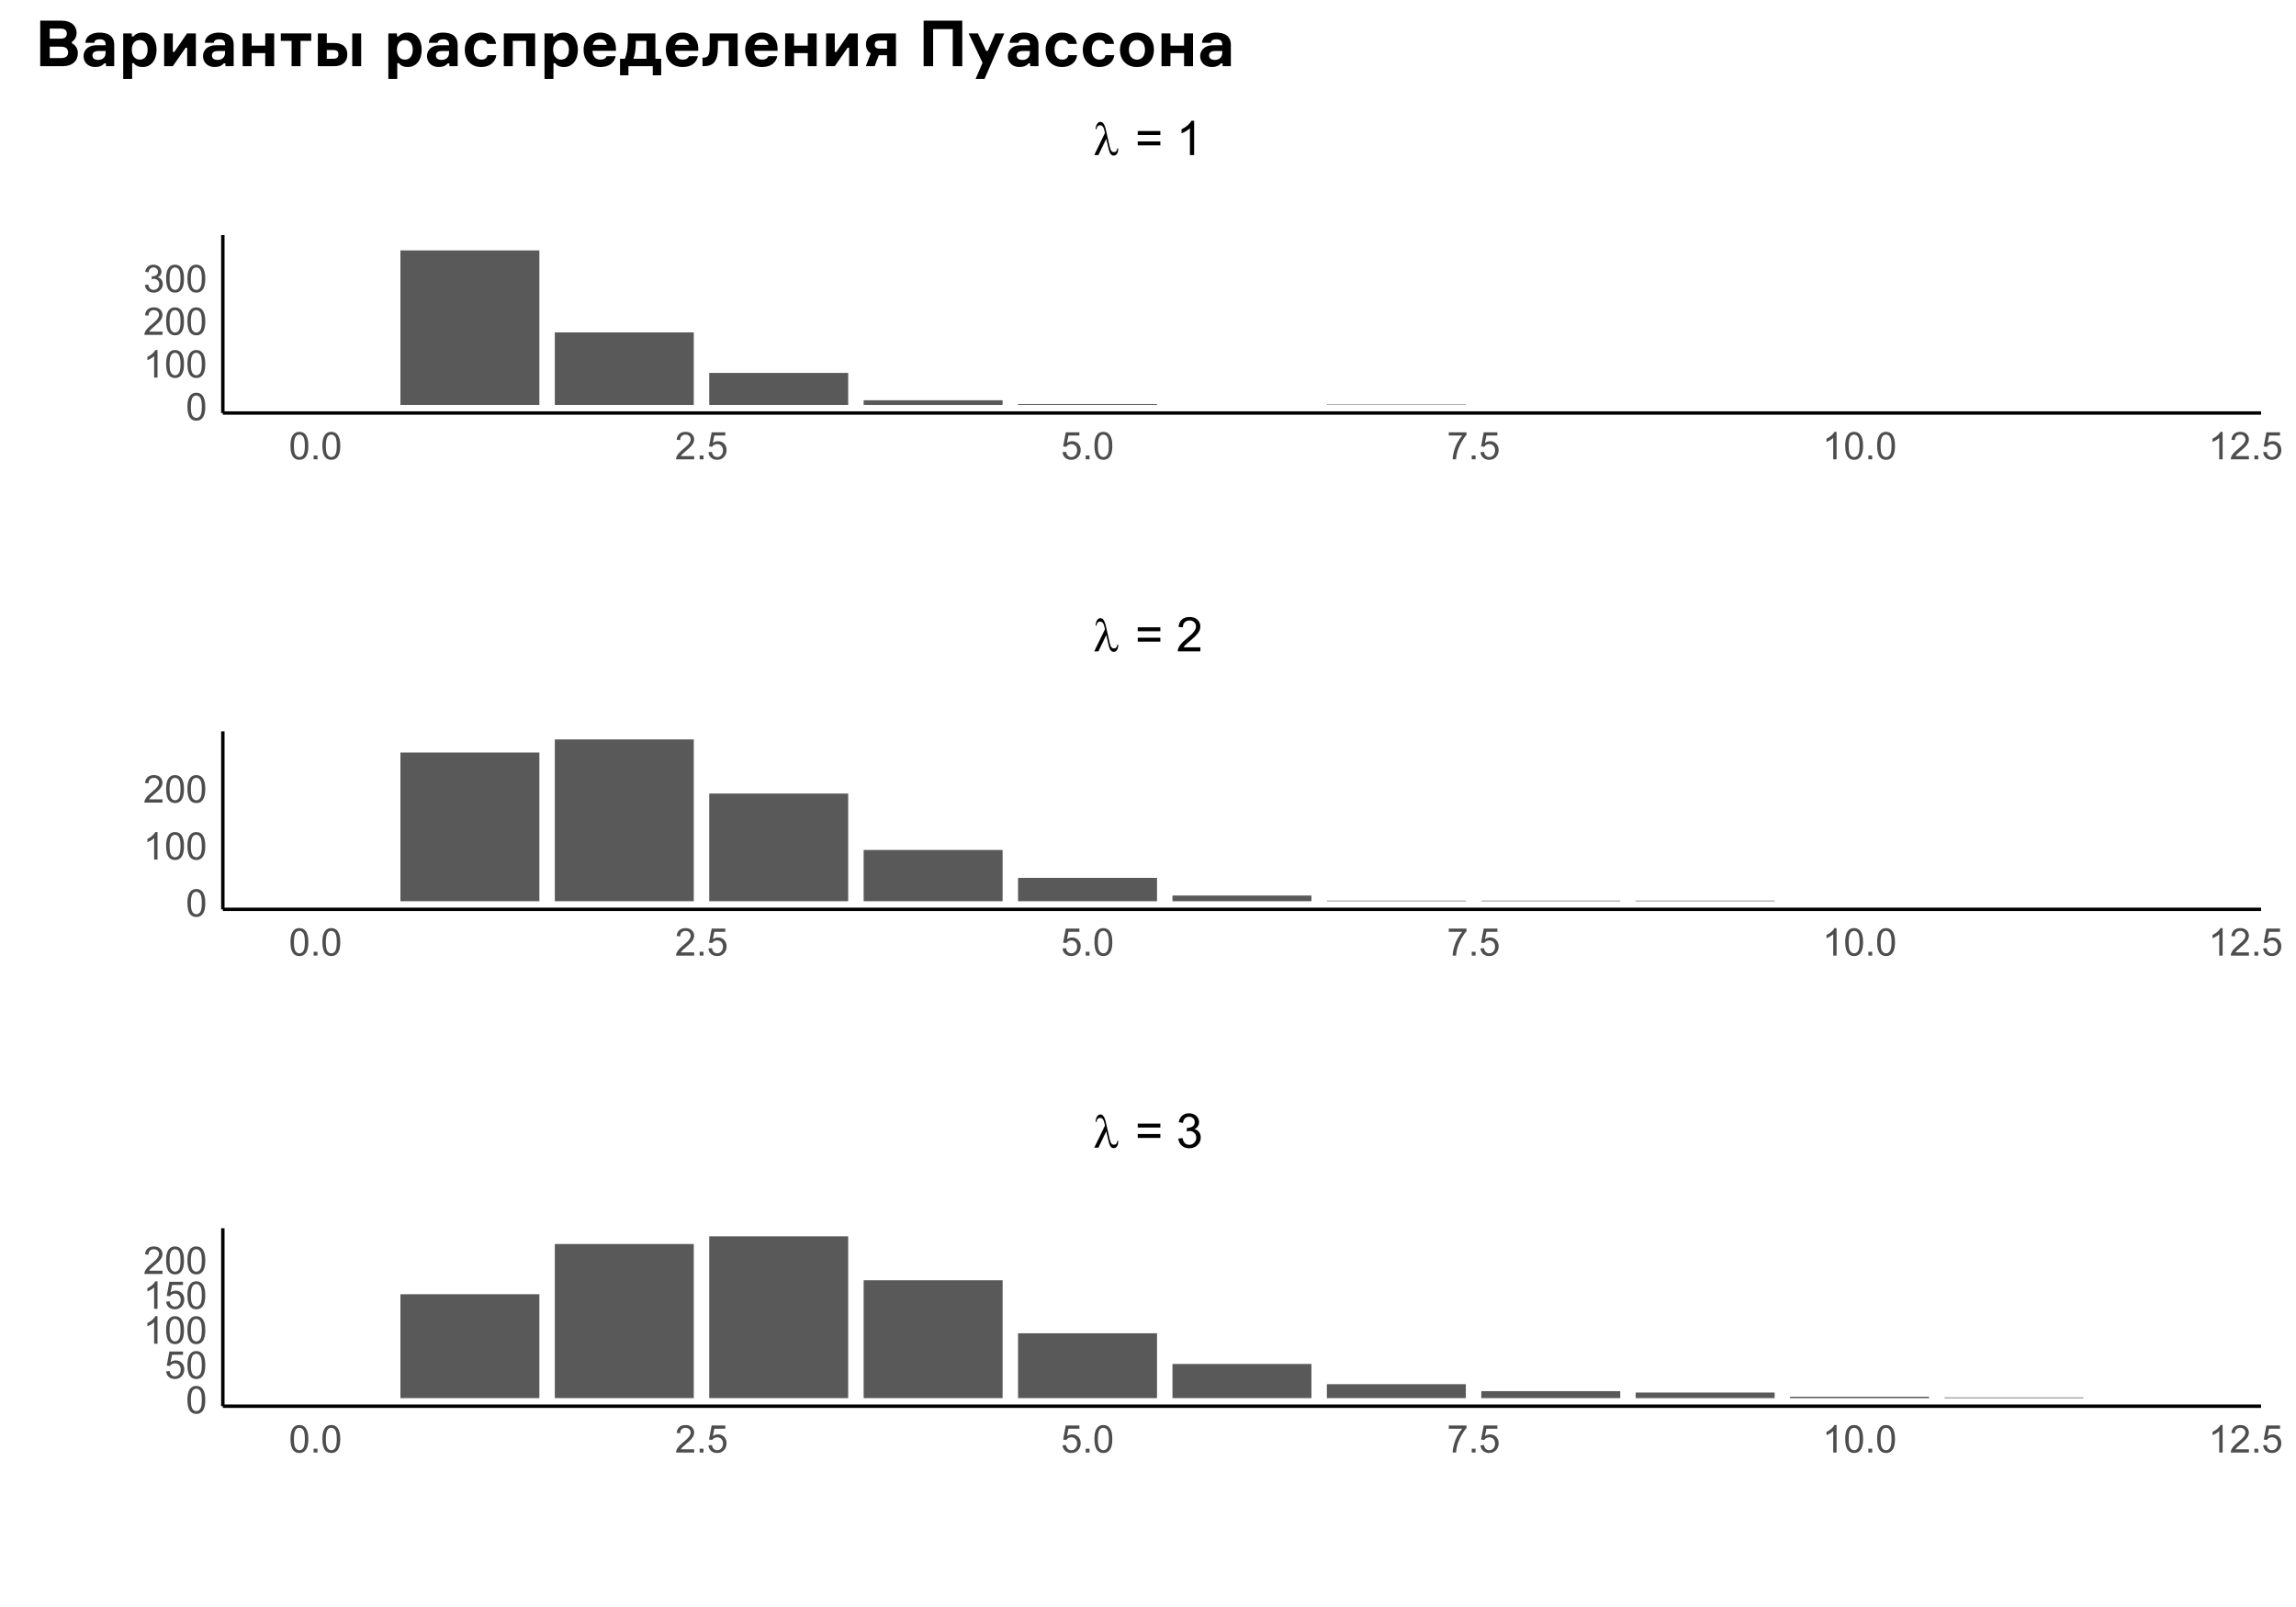 <?xml version="1.0" encoding="UTF-8"?>
<svg xmlns="http://www.w3.org/2000/svg" xmlns:xlink="http://www.w3.org/1999/xlink" width="720" height="504" viewBox="0 0 720 504">
<defs>
<g>
<g id="glyph-0-0">
<path d="M 0.5 -4.234 C 0.5 -5.25 0.602 -6.07 0.812 -6.688 C 1.02 -7.309 1.332 -7.785 1.742 -8.121 C 2.156 -8.457 2.672 -8.625 3.297 -8.625 C 3.758 -8.625 4.164 -8.531 4.512 -8.348 C 4.859 -8.16 5.145 -7.895 5.375 -7.543 C 5.598 -7.195 5.777 -6.77 5.906 -6.266 C 6.035 -5.766 6.102 -5.086 6.102 -4.234 C 6.102 -3.227 5.996 -2.414 5.789 -1.797 C 5.582 -1.176 5.273 -0.699 4.859 -0.359 C 4.449 -0.023 3.926 0.148 3.297 0.148 C 2.469 0.148 1.82 -0.152 1.348 -0.742 C 0.781 -1.461 0.5 -2.621 0.5 -4.234 M 1.582 -4.234 C 1.582 -2.824 1.746 -1.887 2.078 -1.422 C 2.406 -0.953 2.812 -0.719 3.297 -0.719 C 3.781 -0.719 4.191 -0.953 4.52 -1.422 C 4.852 -1.891 5.016 -2.828 5.016 -4.234 C 5.016 -5.648 4.852 -6.59 4.52 -7.055 C 4.191 -7.52 3.781 -7.75 3.289 -7.75 C 2.801 -7.75 2.414 -7.547 2.125 -7.137 C 1.766 -6.613 1.582 -5.645 1.582 -4.234 Z M 1.582 -4.234 "/>
</g>
<g id="glyph-0-1">
<path d="M 4.469 0 L 3.414 0 L 3.414 -6.719 C 3.16 -6.477 2.828 -6.234 2.418 -5.992 C 2.004 -5.75 1.633 -5.57 1.305 -5.449 L 1.305 -6.469 C 1.895 -6.746 2.41 -7.082 2.852 -7.477 C 3.293 -7.871 3.605 -8.254 3.789 -8.625 L 4.469 -8.625 Z M 4.469 0 "/>
</g>
<g id="glyph-0-2">
<path d="M 6.039 -1.016 L 6.039 0 L 0.363 0 C 0.355 -0.254 0.395 -0.5 0.484 -0.734 C 0.629 -1.117 0.863 -1.5 1.18 -1.875 C 1.5 -2.25 1.957 -2.684 2.562 -3.176 C 3.492 -3.941 4.125 -4.547 4.453 -4.996 C 4.781 -5.441 4.945 -5.867 4.945 -6.266 C 4.945 -6.68 4.797 -7.035 4.496 -7.32 C 4.199 -7.609 3.809 -7.75 3.328 -7.75 C 2.82 -7.75 2.414 -7.602 2.109 -7.297 C 1.805 -6.992 1.648 -6.57 1.648 -6.031 L 0.562 -6.141 C 0.637 -6.949 0.918 -7.566 1.398 -7.988 C 1.883 -8.414 2.535 -8.625 3.352 -8.625 C 4.176 -8.625 4.828 -8.398 5.309 -7.938 C 5.789 -7.484 6.031 -6.914 6.031 -6.242 C 6.031 -5.895 5.957 -5.559 5.82 -5.227 C 5.676 -4.895 5.445 -4.543 5.117 -4.18 C 4.793 -3.809 4.25 -3.305 3.492 -2.664 C 2.859 -2.133 2.453 -1.773 2.273 -1.586 C 2.094 -1.395 1.945 -1.203 1.828 -1.016 Z M 6.039 -1.016 "/>
</g>
<g id="glyph-0-3">
<path d="M 0.504 -2.266 L 1.559 -2.406 C 1.68 -1.812 1.887 -1.379 2.176 -1.117 C 2.469 -0.852 2.82 -0.719 3.242 -0.719 C 3.734 -0.719 4.156 -0.891 4.496 -1.234 C 4.84 -1.578 5.008 -2.004 5.008 -2.516 C 5.008 -2.996 4.852 -3.398 4.535 -3.711 C 4.219 -4.027 3.816 -4.184 3.328 -4.184 C 3.129 -4.184 2.879 -4.145 2.586 -4.066 L 2.703 -4.992 C 2.773 -4.984 2.828 -4.98 2.871 -4.98 C 3.32 -4.98 3.723 -5.098 4.086 -5.332 C 4.441 -5.566 4.621 -5.926 4.625 -6.414 C 4.621 -6.805 4.492 -7.121 4.23 -7.375 C 3.969 -7.629 3.629 -7.758 3.219 -7.758 C 2.805 -7.758 2.465 -7.629 2.191 -7.371 C 1.918 -7.113 1.742 -6.727 1.664 -6.211 L 0.609 -6.398 C 0.738 -7.105 1.031 -7.652 1.488 -8.043 C 1.945 -8.43 2.516 -8.625 3.195 -8.625 C 3.664 -8.625 4.094 -8.523 4.488 -8.324 C 4.883 -8.121 5.184 -7.848 5.395 -7.5 C 5.602 -7.152 5.707 -6.781 5.707 -6.391 C 5.707 -6.02 5.609 -5.684 5.406 -5.379 C 5.211 -5.074 4.914 -4.832 4.523 -4.652 C 5.031 -4.535 5.426 -4.293 5.707 -3.922 C 5.988 -3.555 6.129 -3.09 6.129 -2.539 C 6.129 -1.789 5.855 -1.152 5.309 -0.629 C 4.762 -0.109 4.07 0.152 3.234 0.152 C 2.48 0.152 1.855 -0.074 1.355 -0.523 C 0.859 -0.969 0.574 -1.555 0.504 -2.266 Z M 0.504 -2.266 "/>
</g>
<g id="glyph-0-4">
<path d="M 1.09 0 L 1.09 -1.203 L 2.289 -1.203 L 2.289 0 Z M 1.09 0 "/>
</g>
<g id="glyph-0-5">
<path d="M 0.5 -2.25 L 1.605 -2.344 C 1.688 -1.805 1.879 -1.398 2.176 -1.129 C 2.477 -0.855 2.836 -0.719 3.258 -0.719 C 3.766 -0.719 4.195 -0.91 4.547 -1.297 C 4.898 -1.676 5.074 -2.188 5.074 -2.82 C 5.074 -3.418 4.906 -3.895 4.566 -4.242 C 4.23 -4.59 3.785 -4.762 3.242 -4.766 C 2.898 -4.762 2.594 -4.688 2.32 -4.531 C 2.047 -4.379 1.832 -4.18 1.676 -3.93 L 0.688 -4.062 L 1.516 -8.473 L 5.789 -8.473 L 5.789 -7.465 L 2.359 -7.465 L 1.898 -5.156 C 2.414 -5.516 2.953 -5.695 3.523 -5.695 C 4.273 -5.695 4.906 -5.434 5.422 -4.914 C 5.938 -4.395 6.195 -3.727 6.195 -2.914 C 6.195 -2.133 5.965 -1.461 5.516 -0.898 C 4.961 -0.203 4.211 0.148 3.258 0.148 C 2.477 0.148 1.84 -0.074 1.344 -0.508 C 0.852 -0.945 0.57 -1.527 0.5 -2.25 Z M 0.5 -2.25 "/>
</g>
<g id="glyph-0-6">
<path d="M 0.57 -7.465 L 0.57 -8.477 L 6.129 -8.477 L 6.129 -7.656 C 5.582 -7.074 5.039 -6.301 4.504 -5.336 C 3.965 -4.371 3.551 -3.383 3.258 -2.359 C 3.047 -1.641 2.914 -0.855 2.852 0 L 1.77 0 C 1.781 -0.676 1.914 -1.492 2.168 -2.449 C 2.422 -3.406 2.785 -4.328 3.262 -5.219 C 3.734 -6.105 4.238 -6.855 4.773 -7.465 Z M 0.57 -7.465 "/>
</g>
<g id="glyph-1-0">
<path d="M 4.133 -5.121 L 1.664 0 L 0.359 0 L 3.715 -6.906 L 3.59 -7.551 C 3.441 -8.254 3.246 -8.73 3 -8.984 C 2.754 -9.234 2.477 -9.359 2.176 -9.359 C 1.902 -9.359 1.664 -9.262 1.457 -9.059 C 1.254 -8.859 1.117 -8.535 1.055 -8.086 L 0.789 -8.086 C 0.805 -8.848 0.992 -9.457 1.355 -9.918 C 1.613 -10.25 1.93 -10.414 2.301 -10.414 C 2.625 -10.414 2.906 -10.285 3.141 -10.027 C 3.492 -9.633 3.781 -8.934 4.008 -7.934 L 5.18 -2.777 C 5.355 -2.004 5.555 -1.504 5.777 -1.273 C 6 -1.039 6.258 -0.922 6.555 -0.922 C 6.84 -0.922 7.07 -1.02 7.254 -1.207 C 7.438 -1.398 7.547 -1.703 7.582 -2.125 L 7.867 -2.125 C 7.871 -1.996 7.875 -1.902 7.875 -1.84 C 7.875 -1.199 7.715 -0.684 7.398 -0.293 C 7.156 0 6.844 0.148 6.461 0.148 C 6.117 0.148 5.812 0.004 5.543 -0.285 C 5.277 -0.574 5.023 -1.234 4.789 -2.27 Z M 4.133 -5.121 "/>
</g>
<g id="glyph-2-0">
</g>
<g id="glyph-2-1">
<path d="M 7.926 -6.312 L 0.836 -6.312 L 0.836 -7.543 L 7.926 -7.543 L 7.926 -6.312 M 7.926 -3.055 L 0.836 -3.055 L 0.836 -4.285 L 7.926 -4.285 Z M 7.926 -3.055 "/>
</g>
<g id="glyph-2-2">
<path d="M 5.59 0 L 4.27 0 L 4.27 -8.402 C 3.953 -8.098 3.535 -7.797 3.02 -7.492 C 2.508 -7.191 2.043 -6.961 1.633 -6.812 L 1.633 -8.086 C 2.371 -8.434 3.016 -8.852 3.566 -9.344 C 4.117 -9.84 4.508 -10.316 4.738 -10.781 L 5.59 -10.781 Z M 5.59 0 "/>
</g>
<g id="glyph-2-3">
<path d="M 7.551 -1.266 L 7.551 0 L 0.453 0 C 0.445 -0.316 0.496 -0.621 0.609 -0.914 C 0.789 -1.398 1.078 -1.875 1.477 -2.344 C 1.875 -2.812 2.449 -3.355 3.199 -3.969 C 4.367 -4.926 5.156 -5.684 5.566 -6.242 C 5.977 -6.805 6.18 -7.332 6.18 -7.828 C 6.18 -8.352 5.996 -8.793 5.621 -9.152 C 5.246 -9.512 4.762 -9.691 4.16 -9.691 C 3.523 -9.691 3.016 -9.5 2.637 -9.117 C 2.258 -8.738 2.062 -8.211 2.059 -7.535 L 0.703 -7.676 C 0.797 -8.688 1.145 -9.457 1.75 -9.988 C 2.355 -10.516 3.168 -10.781 4.188 -10.781 C 5.219 -10.781 6.035 -10.496 6.637 -9.926 C 7.234 -9.352 7.535 -8.645 7.535 -7.801 C 7.535 -7.371 7.449 -6.949 7.273 -6.531 C 7.098 -6.117 6.805 -5.68 6.398 -5.223 C 5.988 -4.762 5.312 -4.133 4.367 -3.332 C 3.574 -2.668 3.066 -2.219 2.844 -1.98 C 2.617 -1.746 2.43 -1.508 2.285 -1.266 Z M 7.551 -1.266 "/>
</g>
<g id="glyph-2-4">
<path d="M 0.629 -2.836 L 1.949 -3.012 C 2.098 -2.262 2.355 -1.727 2.723 -1.395 C 3.086 -1.066 3.527 -0.902 4.051 -0.902 C 4.672 -0.902 5.195 -1.117 5.621 -1.547 C 6.047 -1.977 6.262 -2.508 6.262 -3.141 C 6.262 -3.746 6.062 -4.246 5.668 -4.641 C 5.273 -5.031 4.77 -5.23 4.16 -5.23 C 3.91 -5.23 3.602 -5.18 3.23 -5.082 L 3.375 -6.242 C 3.465 -6.23 3.535 -6.227 3.59 -6.227 C 4.148 -6.227 4.656 -6.371 5.105 -6.664 C 5.555 -6.957 5.777 -7.41 5.777 -8.02 C 5.777 -8.504 5.613 -8.902 5.289 -9.223 C 4.961 -9.539 4.539 -9.695 4.02 -9.695 C 3.508 -9.695 3.082 -9.535 2.738 -9.215 C 2.398 -8.891 2.176 -8.406 2.078 -7.766 L 0.762 -8 C 0.922 -8.883 1.289 -9.566 1.859 -10.051 C 2.43 -10.539 3.141 -10.781 3.992 -10.781 C 4.578 -10.781 5.117 -10.656 5.609 -10.402 C 6.102 -10.152 6.48 -9.809 6.742 -9.375 C 7.004 -8.941 7.133 -8.48 7.133 -7.992 C 7.133 -7.527 7.008 -7.105 6.762 -6.723 C 6.512 -6.344 6.141 -6.039 5.656 -5.816 C 6.289 -5.668 6.781 -5.363 7.133 -4.902 C 7.484 -4.441 7.66 -3.863 7.66 -3.172 C 7.66 -2.234 7.32 -1.438 6.637 -0.789 C 5.953 -0.137 5.086 0.191 4.043 0.191 C 3.102 0.191 2.316 -0.09 1.695 -0.652 C 1.074 -1.215 0.719 -1.941 0.629 -2.836 Z M 0.629 -2.836 "/>
</g>
<g id="glyph-3-0">
<path d="M 11.602 -7.68 C 12.5 -8.16 13.059 -9.219 13.059 -10.5 C 13.059 -12.539 11.5 -14.281 8.359 -14.281 L 1.66 -14.281 L 1.66 0 L 8.539 0 C 11.922 0 13.461 -1.762 13.461 -4.141 C 13.461 -5.559 12.621 -6.699 11.602 -7.16 L 11.602 -7.68 M 4.641 -8.621 L 4.641 -11.801 L 7.98 -11.801 C 9.32 -11.801 10 -11.281 10 -10.219 C 10 -9.16 9.34 -8.621 8 -8.621 L 4.641 -8.621 M 4.641 -2.539 L 4.641 -6.121 L 8.141 -6.121 C 9.641 -6.121 10.398 -5.52 10.398 -4.301 C 10.398 -3.102 9.602 -2.539 8.102 -2.539 Z M 4.641 -2.539 "/>
</g>
<g id="glyph-3-1">
<path d="M 7.801 0 L 10.379 0 L 10.379 -6.68 C 10.379 -9.441 8.5 -10.539 5.719 -10.539 C 3.238 -10.539 1.398 -9.32 1.34 -7.34 L 4.121 -7.34 C 4.199 -8.039 4.738 -8.441 5.859 -8.441 C 7.078 -8.441 7.68 -7.898 7.68 -6.84 L 7.68 -6.578 L 4.941 -6.578 C 1.898 -6.578 0.762 -4.762 0.762 -3.16 C 0.762 -1.34 2.078 0.262 4.398 0.262 C 5.762 0.262 6.66 -0.16 7.281 -0.879 L 7.801 -0.879 L 7.801 0 M 5.379 -1.961 C 4.238 -1.961 3.559 -2.441 3.559 -3.379 C 3.559 -4.32 4.281 -4.762 5.48 -4.762 L 7.68 -4.762 L 7.68 -4.121 C 7.68 -2.84 6.738 -1.961 5.379 -1.961 Z M 5.379 -1.961 "/>
</g>
<g id="glyph-3-2">
<path d="M 6.68 -8.199 C 8.359 -8.199 9.141 -6.84 9.141 -5.141 C 9.141 -3.441 8.359 -2.059 6.68 -2.059 C 4.941 -2.059 4.18 -3.52 4.18 -5.141 C 4.18 -6.762 4.941 -8.199 6.68 -8.199 M 1.48 -10.281 L 1.48 4 L 4.281 4 L 4.281 -0.941 L 4.801 -0.941 C 5.34 -0.219 6.16 0.262 7.578 0.262 C 10.281 0.262 11.941 -2 11.941 -5.141 C 11.941 -8.238 10.301 -10.539 7.578 -10.539 C 6.141 -10.539 5.262 -10.039 4.699 -9.34 L 4.18 -9.34 L 4.18 -10.281 Z M 1.48 -10.281 "/>
</g>
<g id="glyph-3-3">
<path d="M 4.199 0 L 8.219 -5.781 L 8.699 -5.781 L 8.699 0 L 11.422 0 L 11.422 -10.281 L 8.66 -10.281 L 4.68 -4.48 L 4.199 -4.48 L 4.199 -10.281 L 1.48 -10.281 L 1.48 0 Z M 4.199 0 "/>
</g>
<g id="glyph-3-4">
<path d="M 11.359 0 L 11.359 -10.281 L 8.559 -10.281 L 8.559 -6.441 L 4.281 -6.441 L 4.281 -10.281 L 1.48 -10.281 L 1.48 0 L 4.281 0 L 4.281 -4.102 L 8.559 -4.102 L 8.559 0 Z M 11.359 0 "/>
</g>
<g id="glyph-3-5">
<path d="M 0.602 -7.941 L 3.98 -7.941 L 3.98 0 L 6.781 0 L 6.781 -7.941 L 10.141 -7.941 L 10.141 -10.281 L 0.602 -10.281 Z M 0.602 -7.941 "/>
</g>
<g id="glyph-3-6">
<path d="M 1.48 -10.281 L 1.48 0 L 6.602 0 C 9.262 0 10.719 -1.422 10.719 -3.68 C 10.719 -5.941 9.262 -7.281 6.602 -7.281 L 4.281 -7.281 L 4.281 -10.281 L 1.48 -10.281 M 4.281 -5.078 L 6.199 -5.078 C 7.539 -5.078 7.922 -4.578 7.922 -3.699 C 7.922 -2.84 7.539 -2.32 6.199 -2.32 L 4.281 -2.32 L 4.281 -5.078 M 12.262 -10.281 L 12.262 0 L 15.059 0 L 15.059 -10.281 Z M 12.262 -10.281 "/>
</g>
<g id="glyph-3-7">
</g>
<g id="glyph-3-8">
<path d="M 8.02 -3.461 C 7.859 -2.578 7.219 -2.059 6.102 -2.059 C 4.379 -2.059 3.699 -3.48 3.699 -5.16 C 3.699 -6.82 4.359 -8.199 6.102 -8.199 C 7.121 -8.199 7.699 -7.781 7.922 -7 L 10.699 -7 C 10.441 -9.102 8.66 -10.539 6.078 -10.539 C 2.898 -10.539 0.898 -8.379 0.898 -5.141 C 0.898 -1.879 2.898 0.262 6.078 0.262 C 8.66 0.262 10.52 -1.238 10.781 -3.461 Z M 8.02 -3.461 "/>
</g>
<g id="glyph-3-9">
<path d="M 11.281 0 L 11.281 -10.281 L 1.48 -10.281 L 1.48 0 L 4.281 0 L 4.281 -7.941 L 8.48 -7.941 L 8.48 0 Z M 11.281 0 "/>
</g>
<g id="glyph-3-10">
<path d="M 11.039 -5.66 C 10.98 -8.461 9.199 -10.539 6.078 -10.539 C 2.898 -10.539 0.898 -8.461 0.898 -5.18 C 0.898 -1.898 2.879 0.262 6.141 0.262 C 8.941 0.262 10.52 -1.078 10.941 -3.141 L 8.102 -3.141 C 7.84 -2.441 7.238 -2.059 6.18 -2.059 C 4.578 -2.059 3.762 -3.059 3.68 -4.82 L 11.039 -4.82 L 11.039 -5.66 M 6.059 -8.441 C 7.34 -8.441 8.02 -7.719 8.18 -6.68 L 3.781 -6.68 C 4.039 -7.719 4.719 -8.441 6.059 -8.441 Z M 6.059 -8.441 "/>
</g>
<g id="glyph-3-11">
<path d="M 11.461 -2.32 L 11.461 -10.281 L 2.801 -10.281 L 2.801 -7.32 C 2.801 -5.301 2.398 -3.602 1.898 -2.32 L 0.379 -2.32 L 0.379 2.859 L 3.02 2.859 L 3.02 0 L 10.641 0 L 10.641 2.859 L 13.281 2.859 L 13.281 -2.32 L 11.461 -2.32 M 8.66 -2.32 L 4.559 -2.32 C 5.02 -3.602 5.32 -5.238 5.32 -7.301 L 5.32 -7.941 L 8.66 -7.941 Z M 8.66 -2.32 "/>
</g>
<g id="glyph-3-12">
<path d="M 0.441 0 L 0.801 0 C 3.84 0 5.262 -1.48 5.262 -5.859 L 5.262 -7.941 L 8.66 -7.941 L 8.66 0 L 11.461 0 L 11.461 -10.281 L 2.68 -10.281 L 2.68 -5.961 C 2.68 -3.398 2.102 -2.68 0.801 -2.68 L 0.441 -2.68 Z M 0.441 0 "/>
</g>
<g id="glyph-3-13">
<path d="M 5.262 -10.281 C 2.559 -10.281 1.078 -8.98 1.078 -6.84 C 1.078 -5.559 1.578 -4.621 2.602 -4.039 L 1.039 0 L 3.801 0 L 5.121 -3.441 L 7.68 -3.441 L 7.68 0 L 10.48 0 L 10.48 -10.281 L 5.262 -10.281 M 7.68 -5.5 L 5.48 -5.5 C 4.219 -5.5 3.84 -5.98 3.84 -6.781 C 3.84 -7.559 4.219 -8.039 5.48 -8.039 L 7.68 -8.039 Z M 7.68 -5.5 "/>
</g>
<g id="glyph-3-14">
<path d="M 1.66 -14.281 L 1.66 0 L 4.641 0 L 4.641 -11.621 L 10.801 -11.621 L 10.801 0 L 13.781 0 L 13.781 -14.281 Z M 1.66 -14.281 "/>
</g>
<g id="glyph-3-15">
<path d="M 5.34 4 L 11.539 -10.281 L 8.719 -10.281 L 6.359 -4.801 L 5.84 -4.801 L 3.281 -10.281 L 0.359 -10.281 L 4.719 -1.059 L 2.539 4 Z M 5.34 4 "/>
</g>
<g id="glyph-3-16">
<path d="M 6.219 -10.539 C 2.98 -10.539 0.898 -8.359 0.898 -5.141 C 0.898 -1.922 2.98 0.262 6.219 0.262 C 9.5 0.262 11.539 -1.922 11.539 -5.141 C 11.539 -8.359 9.5 -10.539 6.219 -10.539 M 6.219 -2.059 C 4.48 -2.059 3.699 -3.48 3.699 -5.141 C 3.699 -6.781 4.48 -8.199 6.219 -8.199 C 7.98 -8.199 8.738 -6.781 8.738 -5.141 C 8.738 -3.48 7.98 -2.059 6.219 -2.059 Z M 6.219 -2.059 "/>
</g>
</g>
<clipPath id="clip-0">
<path clip-rule="nonzero" d="M 5.48 31.379 L 714.523 31.379 L 714.523 187.031 L 5.48 187.031 Z M 5.48 31.379 "/>
</clipPath>
<clipPath id="clip-1">
<path clip-rule="nonzero" d="M 5.48 187.031 L 714.523 187.031 L 714.523 342.684 L 5.48 342.684 Z M 5.48 187.031 "/>
</clipPath>
<clipPath id="clip-2">
<path clip-rule="nonzero" d="M 5.48 342.68 L 714.523 342.68 L 714.523 498.52 L 5.48 498.52 Z M 5.48 342.68 "/>
</clipPath>
<clipPath id="clip-3">
<path clip-rule="nonzero" d="M 69.879 73.723 L 709.043 73.723 L 709.043 129.539 L 69.879 129.539 Z M 69.879 73.723 "/>
</clipPath>
<clipPath id="clip-4">
<path clip-rule="nonzero" d="M 69.879 229.371 L 709.043 229.371 L 709.043 285.188 L 69.879 285.188 Z M 69.879 229.371 "/>
</clipPath>
<clipPath id="clip-5">
<path clip-rule="nonzero" d="M 69.879 385.211 L 709.043 385.211 L 709.043 441.027 L 69.879 441.027 Z M 69.879 385.211 "/>
</clipPath>
</defs>
<rect x="-72" y="-50.4" width="864" height="604.8" fill="rgb(100%, 100%, 100%)" fill-opacity="1"/>
<rect x="-72" y="-50.4" width="864" height="604.8" fill="rgb(100%, 100%, 100%)" fill-opacity="1"/>
<path fill="none" stroke-width="1.067" stroke-linecap="round" stroke-linejoin="round" stroke="rgb(100%, 100%, 100%)" stroke-opacity="1" stroke-miterlimit="10" d="M 0 504 L 720 504 L 720 0 L 0 0 Z M 0 504 "/>
<g clip-path="url(#clip-0)">
<path fill-rule="nonzero" fill="rgb(100%, 100%, 100%)" fill-opacity="1" stroke-width="1.067" stroke-linecap="round" stroke-linejoin="round" stroke="rgb(100%, 100%, 100%)" stroke-opacity="1" stroke-miterlimit="10" d="M 5.48 187.031 L 714.523 187.031 L 714.523 31.379 L 5.48 31.379 Z M 5.48 187.031 "/>
</g>
<g clip-path="url(#clip-1)">
<path fill-rule="nonzero" fill="rgb(100%, 100%, 100%)" fill-opacity="1" stroke-width="1.067" stroke-linecap="round" stroke-linejoin="round" stroke="rgb(100%, 100%, 100%)" stroke-opacity="1" stroke-miterlimit="10" d="M 5.48 342.68 L 714.523 342.68 L 714.523 187.027 L 5.48 187.027 Z M 5.48 342.68 "/>
</g>
<g clip-path="url(#clip-2)">
<path fill-rule="nonzero" fill="rgb(100%, 100%, 100%)" fill-opacity="1" stroke-width="1.067" stroke-linecap="round" stroke-linejoin="round" stroke="rgb(100%, 100%, 100%)" stroke-opacity="1" stroke-miterlimit="10" d="M 5.48 498.52 L 714.523 498.52 L 714.523 342.68 L 5.48 342.68 Z M 5.48 498.52 "/>
</g>
<g clip-path="url(#clip-3)">
<path fill-rule="nonzero" fill="rgb(100%, 100%, 100%)" fill-opacity="1" d="M 69.879 129.535 L 709.043 129.535 L 709.043 73.719 L 69.879 73.719 Z M 69.879 129.535 "/>
</g>
<path fill-rule="nonzero" fill="rgb(34.902%, 34.902%, 34.902%)" fill-opacity="1" d="M 125.562 127 L 169.141 127 L 169.141 78.535 L 125.562 78.535 Z M 125.562 127 "/>
<path fill-rule="nonzero" fill="rgb(34.902%, 34.902%, 34.902%)" fill-opacity="1" d="M 173.984 127 L 217.562 127 L 217.562 104.242 L 173.984 104.242 Z M 173.984 127 "/>
<path fill-rule="nonzero" fill="rgb(34.902%, 34.902%, 34.902%)" fill-opacity="1" d="M 222.406 127 L 265.984 127 L 265.984 116.957 L 222.406 116.957 Z M 222.406 127 "/>
<path fill-rule="nonzero" fill="rgb(34.902%, 34.902%, 34.902%)" fill-opacity="1" d="M 270.828 127 L 314.406 127 L 314.406 125.527 L 270.828 125.527 Z M 270.828 127 "/>
<path fill-rule="nonzero" fill="rgb(34.902%, 34.902%, 34.902%)" fill-opacity="1" d="M 319.25 127 L 362.828 127 L 362.828 126.73 L 319.25 126.73 Z M 319.25 127 "/>
<path fill-rule="nonzero" fill="rgb(34.902%, 34.902%, 34.902%)" fill-opacity="1" d="M 416.09 127 L 459.668 127 L 459.668 126.867 L 416.09 126.867 Z M 416.09 127 "/>
<path fill="none" stroke-width="1.067" stroke-linecap="butt" stroke-linejoin="round" stroke="rgb(0%, 0%, 0%)" stroke-opacity="1" stroke-miterlimit="10" d="M 69.879 129.535 L 69.879 73.723 "/>
<g fill="rgb(30.196%, 30.196%, 30.196%)" fill-opacity="1">
<use xlink:href="#glyph-0-0" x="58.273" y="131.793"/>
</g>
<g fill="rgb(30.196%, 30.196%, 30.196%)" fill-opacity="1">
<use xlink:href="#glyph-0-1" x="44.922" y="118.406"/>
<use xlink:href="#glyph-0-0" x="51.596" y="118.406"/>
<use xlink:href="#glyph-0-0" x="58.27" y="118.406"/>
</g>
<g fill="rgb(30.196%, 30.196%, 30.196%)" fill-opacity="1">
<use xlink:href="#glyph-0-2" x="44.922" y="105.02"/>
<use xlink:href="#glyph-0-0" x="51.596" y="105.02"/>
<use xlink:href="#glyph-0-0" x="58.27" y="105.02"/>
</g>
<g fill="rgb(30.196%, 30.196%, 30.196%)" fill-opacity="1">
<use xlink:href="#glyph-0-3" x="44.922" y="91.629"/>
<use xlink:href="#glyph-0-0" x="51.596" y="91.629"/>
<use xlink:href="#glyph-0-0" x="58.27" y="91.629"/>
</g>
<path fill="none" stroke-width="1.067" stroke-linecap="butt" stroke-linejoin="round" stroke="rgb(0%, 0%, 0%)" stroke-opacity="1" stroke-miterlimit="10" d="M 69.879 129.535 L 709.043 129.535 "/>
<g fill="rgb(30.196%, 30.196%, 30.196%)" fill-opacity="1">
<use xlink:href="#glyph-0-0" x="90.59" y="144.059"/>
<use xlink:href="#glyph-0-4" x="97.264" y="144.059"/>
<use xlink:href="#glyph-0-0" x="100.598" y="144.059"/>
</g>
<g fill="rgb(30.196%, 30.196%, 30.196%)" fill-opacity="1">
<use xlink:href="#glyph-0-2" x="211.645" y="144.059"/>
<use xlink:href="#glyph-0-4" x="218.318" y="144.059"/>
<use xlink:href="#glyph-0-5" x="221.652" y="144.059"/>
</g>
<g fill="rgb(30.196%, 30.196%, 30.196%)" fill-opacity="1">
<use xlink:href="#glyph-0-5" x="332.699" y="144.059"/>
<use xlink:href="#glyph-0-4" x="339.373" y="144.059"/>
<use xlink:href="#glyph-0-0" x="342.707" y="144.059"/>
</g>
<g fill="rgb(30.196%, 30.196%, 30.196%)" fill-opacity="1">
<use xlink:href="#glyph-0-6" x="453.754" y="144.059"/>
<use xlink:href="#glyph-0-4" x="460.428" y="144.059"/>
<use xlink:href="#glyph-0-5" x="463.762" y="144.059"/>
</g>
<g fill="rgb(30.196%, 30.196%, 30.196%)" fill-opacity="1">
<use xlink:href="#glyph-0-1" x="571.465" y="144.059"/>
<use xlink:href="#glyph-0-0" x="578.139" y="144.059"/>
<use xlink:href="#glyph-0-4" x="584.812" y="144.059"/>
<use xlink:href="#glyph-0-0" x="588.146" y="144.059"/>
</g>
<g fill="rgb(30.196%, 30.196%, 30.196%)" fill-opacity="1">
<use xlink:href="#glyph-0-1" x="692.52" y="144.059"/>
<use xlink:href="#glyph-0-2" x="699.193" y="144.059"/>
<use xlink:href="#glyph-0-4" x="705.867" y="144.059"/>
<use xlink:href="#glyph-0-5" x="709.201" y="144.059"/>
</g>
<g fill="rgb(0%, 0%, 0%)" fill-opacity="1">
<use xlink:href="#glyph-1-0" x="342.781" y="48.641"/>
</g>
<g fill="rgb(0%, 0%, 0%)" fill-opacity="1">
<use xlink:href="#glyph-2-0" x="351.781" y="48.641"/>
<use xlink:href="#glyph-2-1" x="355.949" y="48.641"/>
<use xlink:href="#glyph-2-0" x="364.708" y="48.641"/>
<use xlink:href="#glyph-2-2" x="368.876" y="48.641"/>
</g>
<g clip-path="url(#clip-4)">
<path fill-rule="nonzero" fill="rgb(100%, 100%, 100%)" fill-opacity="1" d="M 69.879 285.188 L 709.043 285.188 L 709.043 229.371 L 69.879 229.371 Z M 69.879 285.188 "/>
</g>
<path fill-rule="nonzero" fill="rgb(34.902%, 34.902%, 34.902%)" fill-opacity="1" d="M 125.562 282.648 L 169.141 282.648 L 169.141 236.016 L 125.562 236.016 Z M 125.562 282.648 "/>
<path fill-rule="nonzero" fill="rgb(34.902%, 34.902%, 34.902%)" fill-opacity="1" d="M 173.984 282.648 L 217.562 282.648 L 217.562 231.906 L 173.984 231.906 Z M 173.984 282.648 "/>
<path fill-rule="nonzero" fill="rgb(34.902%, 34.902%, 34.902%)" fill-opacity="1" d="M 222.406 282.648 L 265.984 282.648 L 265.984 248.883 L 222.406 248.883 Z M 222.406 282.648 "/>
<path fill-rule="nonzero" fill="rgb(34.902%, 34.902%, 34.902%)" fill-opacity="1" d="M 270.828 282.648 L 314.406 282.648 L 314.406 266.57 L 270.828 266.57 Z M 270.828 282.648 "/>
<path fill-rule="nonzero" fill="rgb(34.902%, 34.902%, 34.902%)" fill-opacity="1" d="M 319.25 282.648 L 362.828 282.648 L 362.828 275.324 L 319.25 275.324 Z M 319.25 282.648 "/>
<path fill-rule="nonzero" fill="rgb(34.902%, 34.902%, 34.902%)" fill-opacity="1" d="M 367.672 282.648 L 411.25 282.648 L 411.25 280.863 L 367.672 280.863 Z M 367.672 282.648 "/>
<path fill-rule="nonzero" fill="rgb(34.902%, 34.902%, 34.902%)" fill-opacity="1" d="M 416.09 282.648 L 459.668 282.648 L 459.668 282.469 L 416.09 282.469 Z M 416.09 282.648 "/>
<path fill-rule="nonzero" fill="rgb(34.902%, 34.902%, 34.902%)" fill-opacity="1" d="M 464.512 282.648 L 508.09 282.648 L 508.09 282.469 L 464.512 282.469 Z M 464.512 282.648 "/>
<path fill-rule="nonzero" fill="rgb(34.902%, 34.902%, 34.902%)" fill-opacity="1" d="M 512.934 282.648 L 556.512 282.648 L 556.512 282.469 L 512.934 282.469 Z M 512.934 282.648 "/>
<path fill="none" stroke-width="1.067" stroke-linecap="butt" stroke-linejoin="round" stroke="rgb(0%, 0%, 0%)" stroke-opacity="1" stroke-miterlimit="10" d="M 69.879 285.188 L 69.879 229.371 "/>
<g fill="rgb(30.196%, 30.196%, 30.196%)" fill-opacity="1">
<use xlink:href="#glyph-0-0" x="58.273" y="287.445"/>
</g>
<g fill="rgb(30.196%, 30.196%, 30.196%)" fill-opacity="1">
<use xlink:href="#glyph-0-1" x="44.922" y="269.578"/>
<use xlink:href="#glyph-0-0" x="51.596" y="269.578"/>
<use xlink:href="#glyph-0-0" x="58.27" y="269.578"/>
</g>
<g fill="rgb(30.196%, 30.196%, 30.196%)" fill-opacity="1">
<use xlink:href="#glyph-0-2" x="44.922" y="251.711"/>
<use xlink:href="#glyph-0-0" x="51.596" y="251.711"/>
<use xlink:href="#glyph-0-0" x="58.27" y="251.711"/>
</g>
<path fill="none" stroke-width="1.067" stroke-linecap="butt" stroke-linejoin="round" stroke="rgb(0%, 0%, 0%)" stroke-opacity="1" stroke-miterlimit="10" d="M 69.879 285.188 L 709.043 285.188 "/>
<g fill="rgb(30.196%, 30.196%, 30.196%)" fill-opacity="1">
<use xlink:href="#glyph-0-0" x="90.59" y="299.707"/>
<use xlink:href="#glyph-0-4" x="97.264" y="299.707"/>
<use xlink:href="#glyph-0-0" x="100.598" y="299.707"/>
</g>
<g fill="rgb(30.196%, 30.196%, 30.196%)" fill-opacity="1">
<use xlink:href="#glyph-0-2" x="211.645" y="299.707"/>
<use xlink:href="#glyph-0-4" x="218.318" y="299.707"/>
<use xlink:href="#glyph-0-5" x="221.652" y="299.707"/>
</g>
<g fill="rgb(30.196%, 30.196%, 30.196%)" fill-opacity="1">
<use xlink:href="#glyph-0-5" x="332.699" y="299.707"/>
<use xlink:href="#glyph-0-4" x="339.373" y="299.707"/>
<use xlink:href="#glyph-0-0" x="342.707" y="299.707"/>
</g>
<g fill="rgb(30.196%, 30.196%, 30.196%)" fill-opacity="1">
<use xlink:href="#glyph-0-6" x="453.754" y="299.707"/>
<use xlink:href="#glyph-0-4" x="460.428" y="299.707"/>
<use xlink:href="#glyph-0-5" x="463.762" y="299.707"/>
</g>
<g fill="rgb(30.196%, 30.196%, 30.196%)" fill-opacity="1">
<use xlink:href="#glyph-0-1" x="571.465" y="299.707"/>
<use xlink:href="#glyph-0-0" x="578.139" y="299.707"/>
<use xlink:href="#glyph-0-4" x="584.812" y="299.707"/>
<use xlink:href="#glyph-0-0" x="588.146" y="299.707"/>
</g>
<g fill="rgb(30.196%, 30.196%, 30.196%)" fill-opacity="1">
<use xlink:href="#glyph-0-1" x="692.52" y="299.707"/>
<use xlink:href="#glyph-0-2" x="699.193" y="299.707"/>
<use xlink:href="#glyph-0-4" x="705.867" y="299.707"/>
<use xlink:href="#glyph-0-5" x="709.201" y="299.707"/>
</g>
<g fill="rgb(0%, 0%, 0%)" fill-opacity="1">
<use xlink:href="#glyph-1-0" x="342.781" y="204.289"/>
</g>
<g fill="rgb(0%, 0%, 0%)" fill-opacity="1">
<use xlink:href="#glyph-2-0" x="351.781" y="204.289"/>
<use xlink:href="#glyph-2-1" x="355.949" y="204.289"/>
<use xlink:href="#glyph-2-0" x="364.708" y="204.289"/>
<use xlink:href="#glyph-2-3" x="368.876" y="204.289"/>
</g>
<g clip-path="url(#clip-5)">
<path fill-rule="nonzero" fill="rgb(100%, 100%, 100%)" fill-opacity="1" d="M 69.879 441.027 L 709.043 441.027 L 709.043 385.211 L 69.879 385.211 Z M 69.879 441.027 "/>
</g>
<path fill-rule="nonzero" fill="rgb(34.902%, 34.902%, 34.902%)" fill-opacity="1" d="M 125.562 438.492 L 169.141 438.492 L 169.141 405.906 L 125.562 405.906 Z M 125.562 438.492 "/>
<path fill-rule="nonzero" fill="rgb(34.902%, 34.902%, 34.902%)" fill-opacity="1" d="M 173.984 438.492 L 217.562 438.492 L 217.562 390.156 L 173.984 390.156 Z M 173.984 438.492 "/>
<path fill-rule="nonzero" fill="rgb(34.902%, 34.902%, 34.902%)" fill-opacity="1" d="M 222.406 438.492 L 265.984 438.492 L 265.984 387.75 L 222.406 387.75 Z M 222.406 438.492 "/>
<path fill-rule="nonzero" fill="rgb(34.902%, 34.902%, 34.902%)" fill-opacity="1" d="M 270.828 438.492 L 314.406 438.492 L 314.406 401.531 L 270.828 401.531 Z M 270.828 438.492 "/>
<path fill-rule="nonzero" fill="rgb(34.902%, 34.902%, 34.902%)" fill-opacity="1" d="M 319.25 438.492 L 362.828 438.492 L 362.828 418.152 L 319.25 418.152 Z M 319.25 438.492 "/>
<path fill-rule="nonzero" fill="rgb(34.902%, 34.902%, 34.902%)" fill-opacity="1" d="M 367.672 438.492 L 411.25 438.492 L 411.25 427.777 L 367.672 427.777 Z M 367.672 438.492 "/>
<path fill-rule="nonzero" fill="rgb(34.902%, 34.902%, 34.902%)" fill-opacity="1" d="M 416.09 438.492 L 459.668 438.492 L 459.668 434.117 L 416.09 434.117 Z M 416.09 438.492 "/>
<path fill-rule="nonzero" fill="rgb(34.902%, 34.902%, 34.902%)" fill-opacity="1" d="M 464.512 438.492 L 508.09 438.492 L 508.09 436.305 L 464.512 436.305 Z M 464.512 438.492 "/>
<path fill-rule="nonzero" fill="rgb(34.902%, 34.902%, 34.902%)" fill-opacity="1" d="M 512.934 438.492 L 556.512 438.492 L 556.512 436.742 L 512.934 436.742 Z M 512.934 438.492 "/>
<path fill-rule="nonzero" fill="rgb(34.902%, 34.902%, 34.902%)" fill-opacity="1" d="M 561.355 438.492 L 604.934 438.492 L 604.934 438.055 L 561.355 438.055 Z M 561.355 438.492 "/>
<path fill-rule="nonzero" fill="rgb(34.902%, 34.902%, 34.902%)" fill-opacity="1" d="M 609.777 438.492 L 653.355 438.492 L 653.355 438.273 L 609.777 438.273 Z M 609.777 438.492 "/>
<path fill="none" stroke-width="1.067" stroke-linecap="butt" stroke-linejoin="round" stroke="rgb(0%, 0%, 0%)" stroke-opacity="1" stroke-miterlimit="10" d="M 69.879 441.027 L 69.879 385.211 "/>
<g fill="rgb(30.196%, 30.196%, 30.196%)" fill-opacity="1">
<use xlink:href="#glyph-0-0" x="58.273" y="443.285"/>
</g>
<g fill="rgb(30.196%, 30.196%, 30.196%)" fill-opacity="1">
<use xlink:href="#glyph-0-5" x="51.598" y="432.352"/>
<use xlink:href="#glyph-0-0" x="58.271" y="432.352"/>
</g>
<g fill="rgb(30.196%, 30.196%, 30.196%)" fill-opacity="1">
<use xlink:href="#glyph-0-1" x="44.922" y="421.414"/>
<use xlink:href="#glyph-0-0" x="51.596" y="421.414"/>
<use xlink:href="#glyph-0-0" x="58.27" y="421.414"/>
</g>
<g fill="rgb(30.196%, 30.196%, 30.196%)" fill-opacity="1">
<use xlink:href="#glyph-0-1" x="44.922" y="410.48"/>
<use xlink:href="#glyph-0-5" x="51.596" y="410.48"/>
<use xlink:href="#glyph-0-0" x="58.27" y="410.48"/>
</g>
<g fill="rgb(30.196%, 30.196%, 30.196%)" fill-opacity="1">
<use xlink:href="#glyph-0-2" x="44.922" y="399.543"/>
<use xlink:href="#glyph-0-0" x="51.596" y="399.543"/>
<use xlink:href="#glyph-0-0" x="58.27" y="399.543"/>
</g>
<path fill="none" stroke-width="1.067" stroke-linecap="butt" stroke-linejoin="round" stroke="rgb(0%, 0%, 0%)" stroke-opacity="1" stroke-miterlimit="10" d="M 69.879 441.027 L 709.043 441.027 "/>
<g fill="rgb(30.196%, 30.196%, 30.196%)" fill-opacity="1">
<use xlink:href="#glyph-0-0" x="90.59" y="455.551"/>
<use xlink:href="#glyph-0-4" x="97.264" y="455.551"/>
<use xlink:href="#glyph-0-0" x="100.598" y="455.551"/>
</g>
<g fill="rgb(30.196%, 30.196%, 30.196%)" fill-opacity="1">
<use xlink:href="#glyph-0-2" x="211.645" y="455.551"/>
<use xlink:href="#glyph-0-4" x="218.318" y="455.551"/>
<use xlink:href="#glyph-0-5" x="221.652" y="455.551"/>
</g>
<g fill="rgb(30.196%, 30.196%, 30.196%)" fill-opacity="1">
<use xlink:href="#glyph-0-5" x="332.699" y="455.551"/>
<use xlink:href="#glyph-0-4" x="339.373" y="455.551"/>
<use xlink:href="#glyph-0-0" x="342.707" y="455.551"/>
</g>
<g fill="rgb(30.196%, 30.196%, 30.196%)" fill-opacity="1">
<use xlink:href="#glyph-0-6" x="453.754" y="455.551"/>
<use xlink:href="#glyph-0-4" x="460.428" y="455.551"/>
<use xlink:href="#glyph-0-5" x="463.762" y="455.551"/>
</g>
<g fill="rgb(30.196%, 30.196%, 30.196%)" fill-opacity="1">
<use xlink:href="#glyph-0-1" x="571.465" y="455.551"/>
<use xlink:href="#glyph-0-0" x="578.139" y="455.551"/>
<use xlink:href="#glyph-0-4" x="584.812" y="455.551"/>
<use xlink:href="#glyph-0-0" x="588.146" y="455.551"/>
</g>
<g fill="rgb(30.196%, 30.196%, 30.196%)" fill-opacity="1">
<use xlink:href="#glyph-0-1" x="692.52" y="455.551"/>
<use xlink:href="#glyph-0-2" x="699.193" y="455.551"/>
<use xlink:href="#glyph-0-4" x="705.867" y="455.551"/>
<use xlink:href="#glyph-0-5" x="709.201" y="455.551"/>
</g>
<g fill="rgb(0%, 0%, 0%)" fill-opacity="1">
<use xlink:href="#glyph-1-0" x="342.781" y="359.941"/>
</g>
<g fill="rgb(0%, 0%, 0%)" fill-opacity="1">
<use xlink:href="#glyph-2-0" x="351.781" y="359.941"/>
<use xlink:href="#glyph-2-1" x="355.949" y="359.941"/>
<use xlink:href="#glyph-2-0" x="364.708" y="359.941"/>
<use xlink:href="#glyph-2-4" x="368.876" y="359.941"/>
</g>
<g fill="rgb(0%, 0%, 0%)" fill-opacity="1">
<use xlink:href="#glyph-3-0" x="10.957" y="20.758"/>
<use xlink:href="#glyph-3-1" x="25.437" y="20.758"/>
<use xlink:href="#glyph-3-2" x="37.157" y="20.758"/>
<use xlink:href="#glyph-3-3" x="49.997" y="20.758"/>
<use xlink:href="#glyph-3-1" x="62.897" y="20.758"/>
<use xlink:href="#glyph-3-4" x="74.617" y="20.758"/>
<use xlink:href="#glyph-3-5" x="87.457" y="20.758"/>
<use xlink:href="#glyph-3-6" x="98.197" y="20.758"/>
<use xlink:href="#glyph-3-7" x="114.737" y="20.758"/>
<use xlink:href="#glyph-3-2" x="120.297" y="20.758"/>
<use xlink:href="#glyph-3-1" x="133.137" y="20.758"/>
<use xlink:href="#glyph-3-8" x="144.857" y="20.758"/>
<use xlink:href="#glyph-3-9" x="156.517" y="20.758"/>
<use xlink:href="#glyph-3-2" x="169.277" y="20.758"/>
<use xlink:href="#glyph-3-10" x="182.117" y="20.758"/>
<use xlink:href="#glyph-3-11" x="194.057" y="20.758"/>
<use xlink:href="#glyph-3-10" x="207.917" y="20.758"/>
<use xlink:href="#glyph-3-12" x="219.857" y="20.758"/>
<use xlink:href="#glyph-3-10" x="232.797" y="20.758"/>
<use xlink:href="#glyph-3-4" x="244.737" y="20.758"/>
<use xlink:href="#glyph-3-3" x="257.577" y="20.758"/>
<use xlink:href="#glyph-3-13" x="270.477" y="20.758"/>
<use xlink:href="#glyph-3-7" x="282.417" y="20.758"/>
<use xlink:href="#glyph-3-14" x="287.977" y="20.758"/>
<use xlink:href="#glyph-3-15" x="303.397" y="20.758"/>
<use xlink:href="#glyph-3-1" x="315.277" y="20.758"/>
<use xlink:href="#glyph-3-8" x="326.997" y="20.758"/>
<use xlink:href="#glyph-3-8" x="338.657" y="20.758"/>
<use xlink:href="#glyph-3-16" x="350.317" y="20.758"/>
<use xlink:href="#glyph-3-4" x="362.757" y="20.758"/>
<use xlink:href="#glyph-3-1" x="375.597" y="20.758"/>
</g>
</svg>

